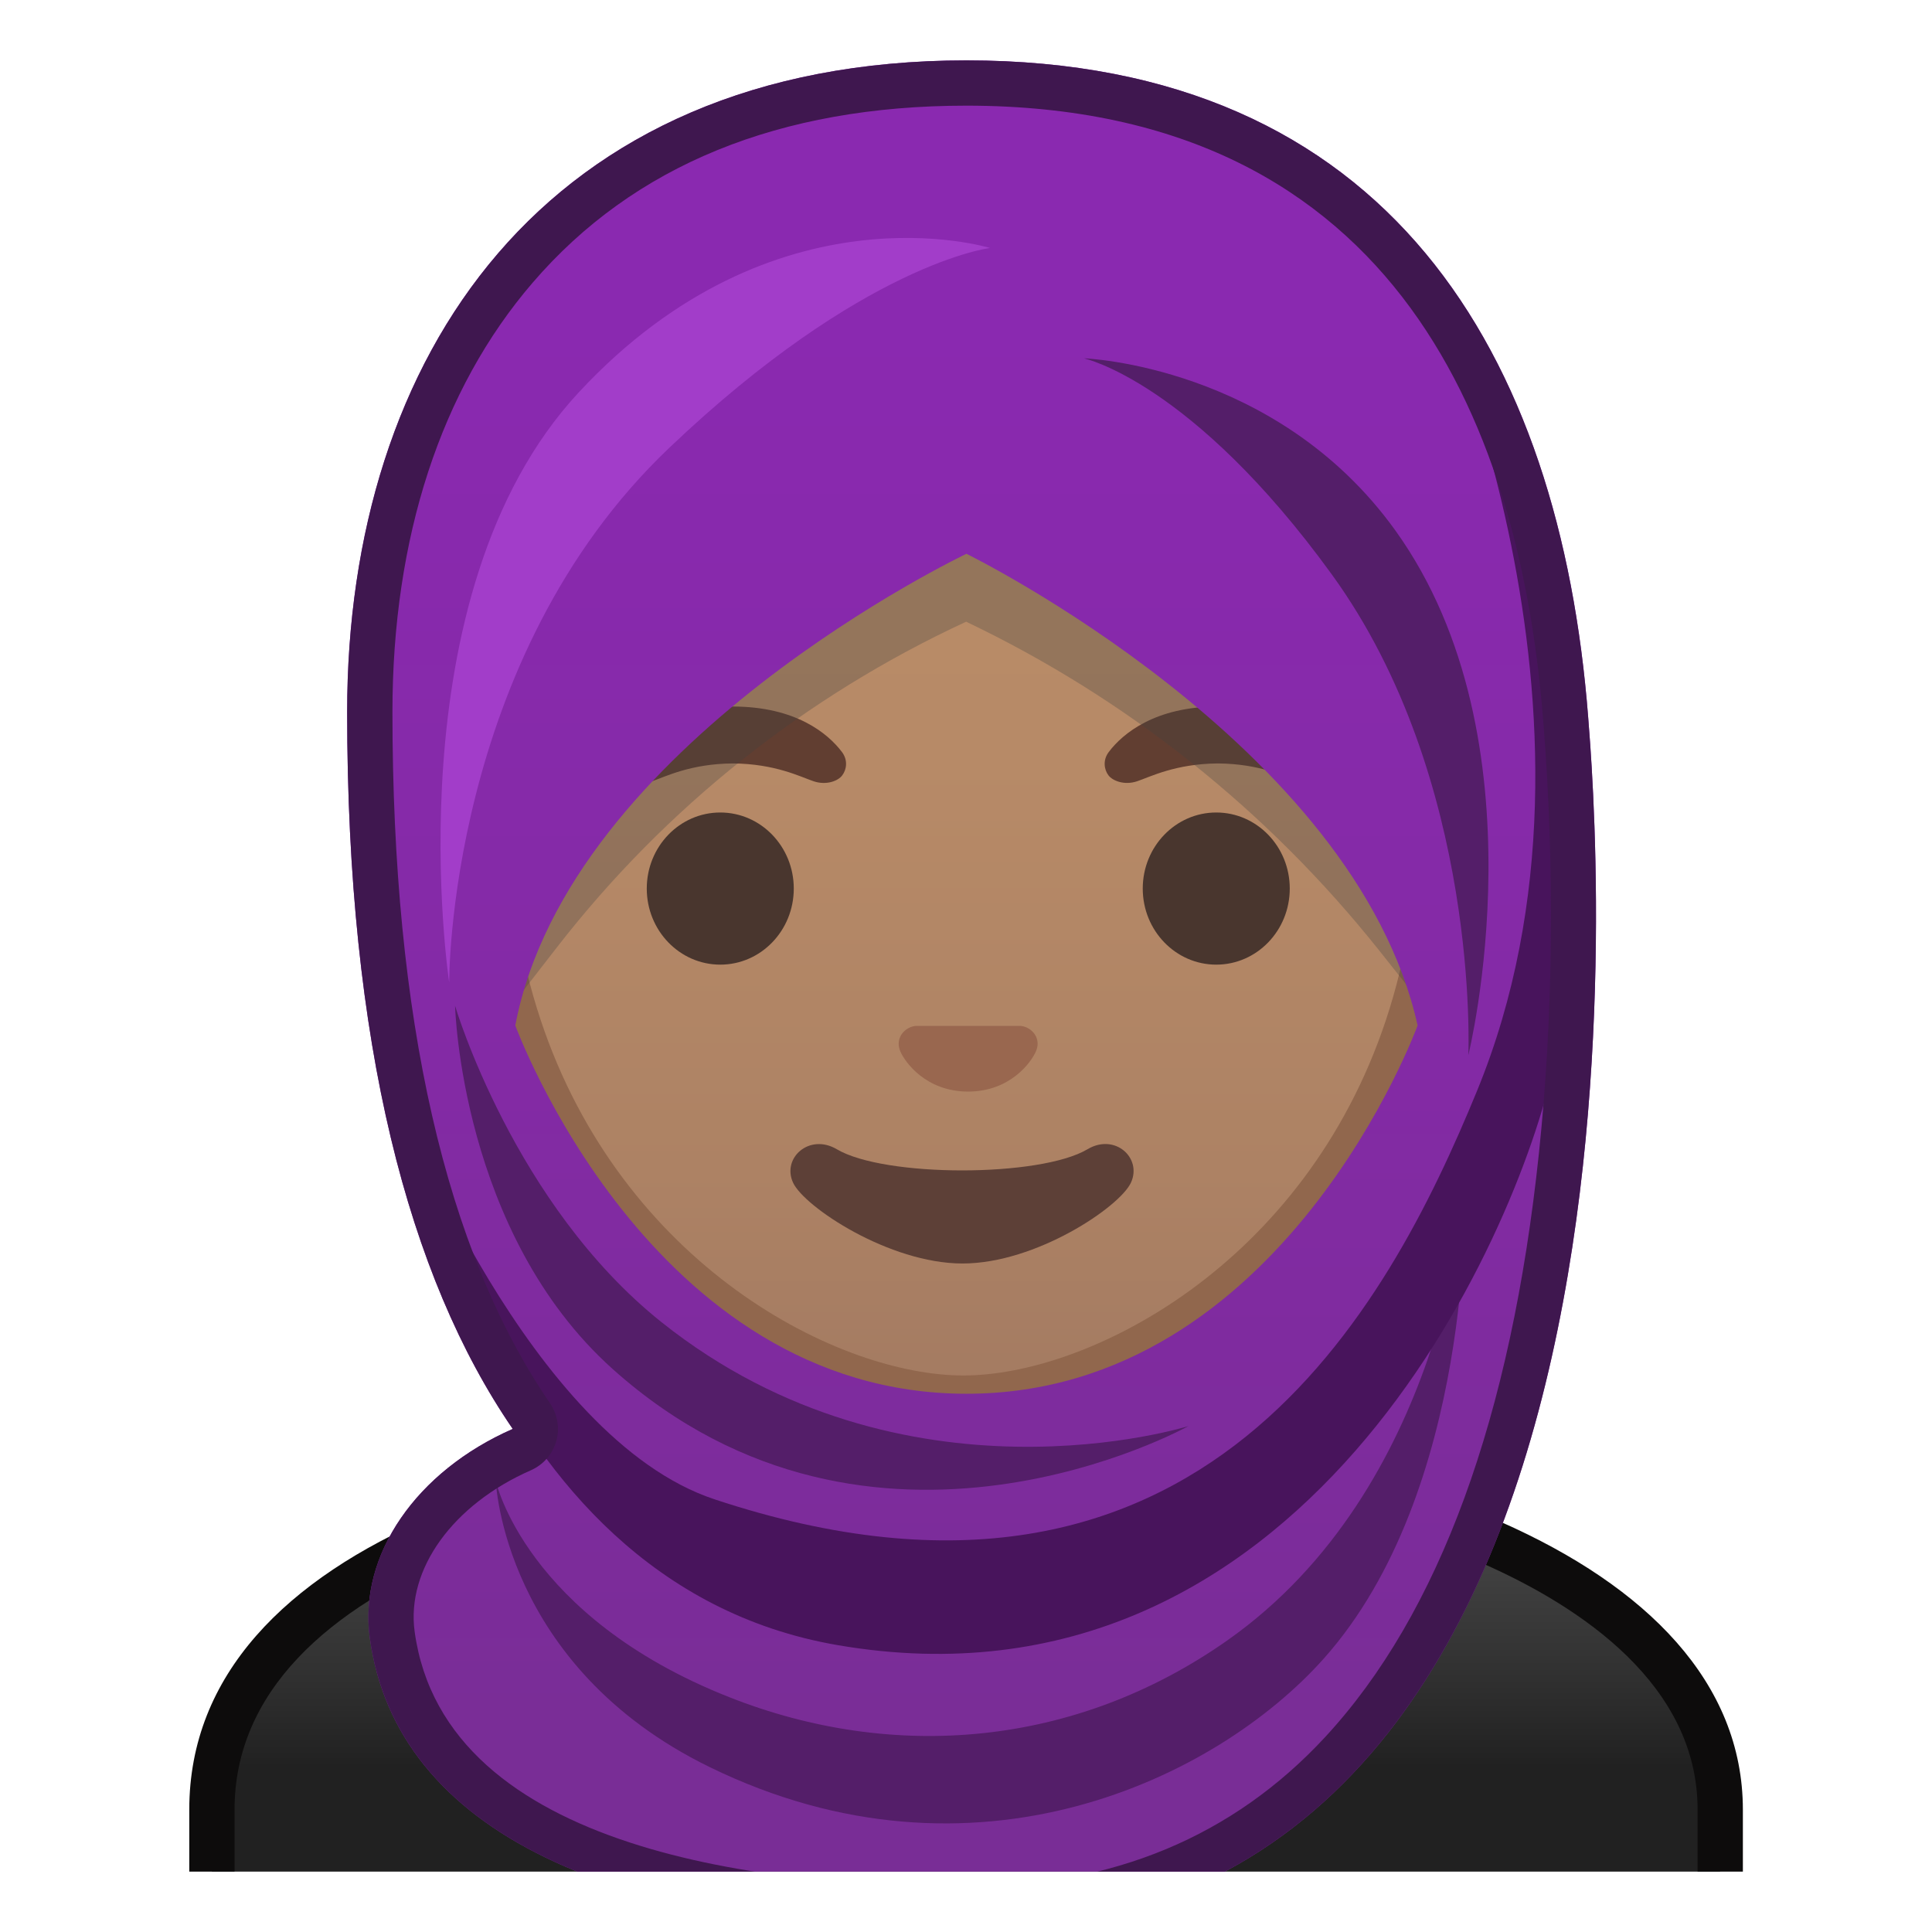 <svg viewBox="0 0 128 128" xmlns="http://www.w3.org/2000/svg" xmlns:xlink="http://www.w3.org/1999/xlink">
  <defs>
    <rect id="f" height="120" width="120" x="4" y="4"/>
  </defs>
  <clipPath id="a">
    <use xlink:href="#f"/>
  </clipPath>
  <g clip-path="url(#a)">
    <linearGradient id="e" gradientUnits="userSpaceOnUse" x1="64" x2="64" y1="86.537" y2="117.09">
      <stop offset="0" stop-color="#616161"/>
      <stop offset=".275" stop-color="#545454"/>
      <stop offset=".782" stop-color="#323232"/>
      <stop offset="1" stop-color="#212121"/>
    </linearGradient>
    <path d="m14.04 126.5v-6.61c0-7.67 5.11-13.74 15.2-18.04 8.89-3.79 21.23-5.89 34.76-5.9h0.13c24.76 0 49.83 8.22 49.83 23.94v6.61h-99.92z" fill="url(#e)"/>
    <path d="m64.13 97.45c12.86 0 25.3 2.24 34.12 6.14 6.49 2.87 14.22 8.03 14.22 16.3v5.11h-96.93v-5.11c0-15.46 24.34-22.41 48.47-22.44h0.12m0-3h-0.13c-25.65 0.03-51.46 7.55-51.46 25.44v8.11h102.93v-8.11c-0.01-16.87-25.57-25.44-51.34-25.44z" fill="#0D0C0C"/>
  </g>
  <g clip-path="url(#a)">
    <path d="m63.17 107.23c-4 0-7.26-3.22-7.26-7.17v-8.98h16.16v8.98c0 3.96-3.26 7.17-7.26 7.17h-1.64z" fill="#E49800"/>
    <path d="m71.08 92.08v7.98c0 3.4-2.81 6.17-6.26 6.17h-1.65c-3.45 0-6.26-2.77-6.26-6.17v-7.98h14.17m2-2h-18.16v9.98c0 4.51 3.7 8.17 8.26 8.17h1.65c4.56 0 8.26-3.66 8.26-8.17v-9.98h-0.01z" fill="#C78500"/>
  </g>
  <g clip-path="url(#a)">
    <linearGradient id="d" gradientUnits="userSpaceOnUse" x1="63.818" x2="63.818" y1="92.086" y2="16.246">
      <stop offset="0" stop-color="#A47B62"/>
      <stop offset=".191" stop-color="#AD8264"/>
      <stop offset=".551" stop-color="#B78A67"/>
      <stop offset="1" stop-color="#BA8D68"/>
    </linearGradient>
    <path d="m63.82 92.64c-2.24 0-4.8-0.49-7.4-1.4-11.18-3.96-24.23-16.13-24.23-37.41 0-28.35 17.04-38.41 31.63-38.41s31.63 10.06 31.63 38.41c0 21.32-13.08 33.49-24.28 37.43-2.58 0.9-5.12 1.38-7.35 1.38z" fill="url(#d)"/>
    <path d="m63.82 16.91c13.9 0 30.13 9.67 30.13 36.91 0 20.53-12.54 32.23-23.28 36.01-2.42 0.85-4.79 1.3-6.85 1.3-2.07 0-4.46-0.46-6.9-1.32-10.72-3.79-23.23-15.5-23.23-36 0-27.23 16.23-36.9 30.13-36.9m0-3c-17.2 0-33.13 12.79-33.13 39.91 0 21.79 13.49 34.67 25.23 38.83 2.8 0.99 5.5 1.49 7.9 1.49 2.38 0 5.07-0.49 7.85-1.47 11.76-4.14 25.28-17.03 25.28-38.84 0-27.13-15.93-39.92-33.13-39.92z" fill="#91674D"/>
    <g fill="#49362E">
      <ellipse cx="47.72" cy="58.87" rx="4.87" ry="5.04"/>
      <ellipse cx="80.58" cy="58.87" rx="4.87" ry="5.04"/>
    </g>
    <path d="m67.96 68.05c-0.1-0.04-0.21-0.07-0.32-0.08h-6.99c-0.11 0.01-0.21 0.04-0.32 0.08-0.63 0.26-0.98 0.91-0.68 1.61s1.69 2.66 4.49 2.66 4.19-1.96 4.49-2.66c0.31-0.69-0.04-1.35-0.67-1.61z" fill="#99674F"/>
    <path d="m55.78 49.82c-0.93-1.23-3.07-3.01-7.23-3.01s-6.31 1.79-7.23 3.01c-0.41 0.54-0.31 1.17-0.02 1.55 0.26 0.35 1.04 0.68 1.9 0.39s2.54-1.16 5.35-1.18c2.81 0.02 4.49 0.89 5.35 1.18s1.64-0.03 1.9-0.39c0.29-0.38 0.39-1.01-0.02-1.55z" fill="#613E31"/>
    <path d="m87.92 49.82c-0.93-1.23-3.07-3.01-7.23-3.01s-6.31 1.79-7.23 3.01c-0.41 0.54-0.31 1.17-0.02 1.55 0.26 0.35 1.04 0.68 1.9 0.39s2.54-1.16 5.35-1.18c2.81 0.02 4.49 0.89 5.35 1.18s1.64-0.03 1.9-0.39c0.28-0.38 0.39-1.01-0.02-1.55z" fill="#613E31"/>
    <defs>
      <path id="c" d="m30.41 88.85-1.5-51.44c0-16.95 15.78-29.85 32.73-29.85h4.93c16.95 0 32.54 12.9 32.54 29.85l-1.5 51.18-67.2 0.26z"/>
    </defs>
    <clipPath>
      <use xlink:href="#c"/>
    </clipPath>
    <path d="m72.05 76.14c-3.15 1.87-13.46 1.87-16.61 0-1.81-1.07-3.65 0.57-2.9 2.21 0.74 1.61 6.37 5.36 11.23 5.36 4.87 0 10.42-3.75 11.16-5.36 0.75-1.64-1.07-3.29-2.88-2.21z" fill="#5D4037"/>
  </g>
  <path clip-path="url(#a)" d="m96.11 35.39h-63.99v33.53l4.78-6.16c7.18-9.25 16.48-16.65 27.11-21.57 10.65 5.08 19.99 12.52 27.34 21.75l4.75 5.98v-33.53z" fill="#424242" opacity=".3"/>
  <linearGradient id="b" gradientUnits="userSpaceOnUse" x1="64.371" x2="64.371" y1="118.53" y2="21.398">
    <stop offset=".017" stop-color="#792D96"/>
    <stop offset=".533" stop-color="#842AA6"/>
    <stop offset="1" stop-color="#8A29B0"/>
  </linearGradient>
  <path clip-path="url(#a)" d="m105.22 47.51c-1.86-23.96-13.16-43.5-41.19-43.51-28.04 0.01-41.03 19.68-41.03 43.17 0 21.99 4.06 37.42 10.97 47.5-6.38 2.8-10.22 8.34-9.47 13.84 1.75 12.84 16.15 19.49 39.5 19.49 48.07 0 41.67-74.73 41.22-80.49zm-41.19-10.82s25.76 12.63 29.89 31.25c0 0-8.89 24.4-29.89 24.4s-29.89-24.4-29.89-24.4c3.55-18.74 29.89-31.25 29.89-31.25z" fill="url(#b)"/>
  <path clip-path="url(#a)" d="m32.85 98.13s0.47 12.25 14.16 18.94c17.53 8.57 33.59 0.78 40.69-7.18 9.93-11.14 9.35-30.83 9.35-30.83s-1.34 19.51-15.75 29.63c-10.11 7.1-22.17 8.03-32.99 3.75-13.49-5.33-15.46-14.31-15.46-14.31z" fill="#541E69"/>
  <path clip-path="url(#a)" d="m47.33 99.33c-12.27-4.07-20.67-26-20.67-26s4.4 31.49 28.87 35.67c30.66 5.24 44.93-26.73 47.47-38.67 6.67-31.33-8.33-51.67-8.33-51.67s13.46 28.62 3.18 53.63c-5.84 14.22-18.12 37.79-50.52 27.04z" fill="#48145C"/>
  <path clip-path="url(#a)" d="m65.59 16.43s-14.25-4.43-27.25 9.57c-12.47 13.43-8.58 39.09-8.58 39.09s-0.14-21.42 14.58-35.42c12.87-12.25 21.25-13.24 21.25-13.24z" fill="#A23DC9"/>
  <g clip-path="url(#a)">
    <path d="m88.23 38.05c9.86 13.59 9.05 31.86 9.05 31.86s5.17-20.84-4.83-34.76c-7.88-10.97-20.64-11.41-20.64-11.41s7.15 1.53 16.42 14.31z" fill="#541E69"/>
  </g>
  <g clip-path="url(#a)">
    <path d="m43.83 87.6c16.09 12.82 34.91 6.88 34.91 6.88s-20.9 11.66-38.14-3.77c-10.08-9.02-10.45-24.07-10.45-24.07s3.88 13.14 13.68 20.96z" fill="#541E69"/>
  </g>
  <g clip-path="url(#a)">
    <path d="m64.03 7c28.96 0.01 36.76 22.16 38.21 40.74l0.02 0.21c0.75 9.56 0.65 19.39-0.3 28.43-1.84 17.5-6.6 30.53-14.17 38.71-6.09 6.58-14.09 9.91-23.79 9.91-12.78 0-34.52-2.2-36.53-16.91-0.56-4.12 2.53-8.41 7.7-10.68 0.82-0.36 1.43-1.06 1.68-1.92s0.09-1.78-0.41-2.52c-6.93-10.11-10.44-25.52-10.44-45.8 0-11.54 3.21-21.37 9.28-28.43 6.69-7.79 16.36-11.74 28.75-11.74m0-3c-28.04 0.01-41.03 19.68-41.03 43.17 0 21.99 4.06 37.42 10.97 47.5-6.38 2.8-10.22 8.34-9.47 13.84 1.75 12.84 16.15 19.49 39.5 19.49 48.07 0 41.67-74.73 41.22-80.49-1.86-23.96-13.16-43.5-41.19-43.51z" fill="#3F174F"/>
  </g>
</svg>